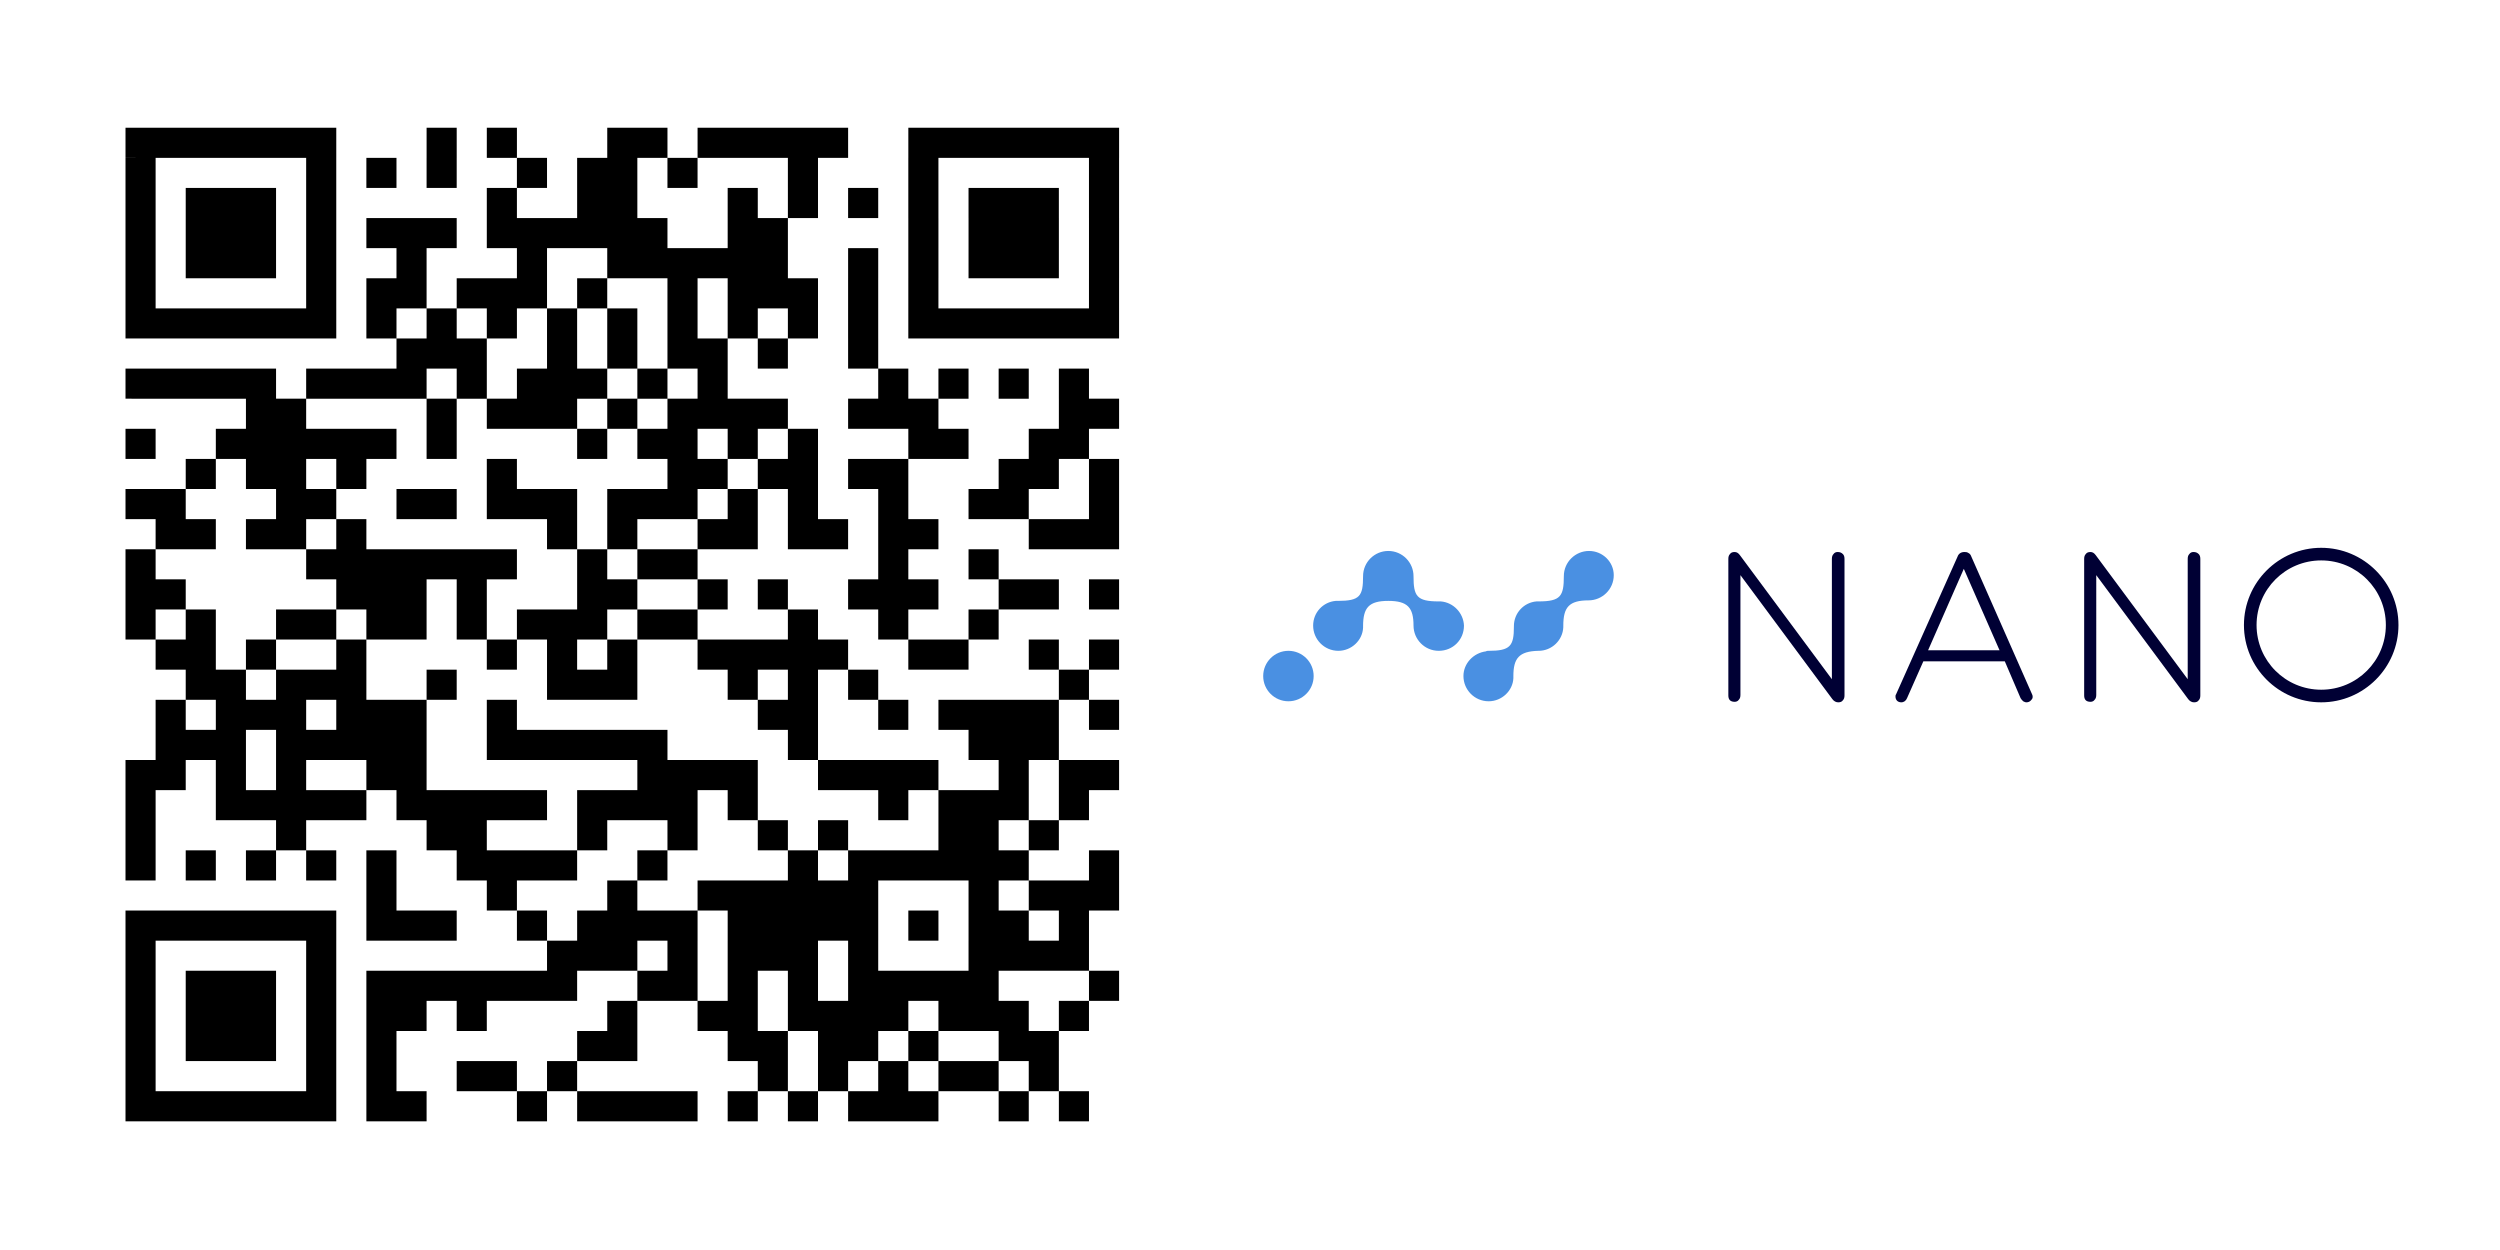 <?xml version="1.0" encoding="UTF-8" standalone="no"?>
<!-- Created with Inkscape (http://www.inkscape.org/) -->

<svg
   xmlns:dc="http://purl.org/dc/elements/1.1/"
   xmlns:cc="http://creativecommons.org/ns#"
   xmlns:rdf="http://www.w3.org/1999/02/22-rdf-syntax-ns#"
   xmlns:svg="http://www.w3.org/2000/svg"
   xmlns="http://www.w3.org/2000/svg"
   xmlns:sodipodi="http://sodipodi.sourceforge.net/DTD/sodipodi-0.dtd"
   xmlns:inkscape="http://www.inkscape.org/namespaces/inkscape"
   width="720"
   height="360"
   viewBox="0 0 190.5 95.25"
   version="1.1"
   id="svg204"
   inkscape:version="0.92.3 (d244b95, 2018-08-02)"
   sodipodi:docname="abit-donations-nano.svg">
  <rect x="0" y="0" width="190.5" height="95.25" fill="#333333" stroke="none"/>
  <defs
     id="defs198" />
  <sodipodi:namedview
     id="base"
     pagecolor="#ffffff"
     bordercolor="#666666"
     borderopacity="1.0"
     inkscape:pageopacity="0.0"
     inkscape:pageshadow="2"
     inkscape:zoom="1.0748023"
     inkscape:cx="425.13534"
     inkscape:cy="190.69562"
     inkscape:document-units="mm"
     inkscape:current-layer="layer1"
     showgrid="false"
     fit-margin-top="0"
     fit-margin-left="0"
     fit-margin-right="0"
     fit-margin-bottom="0"
     inkscape:window-width="1861"
     inkscape:window-height="1025"
     inkscape:window-x="59"
     inkscape:window-y="27"
     inkscape:window-maximized="1"
     units="px" />
  <g
     inkscape:label="Layer 1"
     inkscape:groupmode="layer"
     id="layer1"
     transform="translate(14.363,-142.03)">
    <g
       id="g29"
       transform="matrix(0.75,0,0,0.75,-3.591,59.32)">
      <rect
         style="fill:#ffffff;stroke-width:0.275"
         y="110.28"
         x="-14.363"
         height="127"
         width="254"
         id="rect17" />
      <g
         transform="matrix(0.534,0,0,0.534,113.978,165.937)"
         id="g428">
        <circle
           style="fill:#4a90e2"
           class="st0"
           cx="4.8"
           cy="24.4"
           r="4.8"
           id="circle408" />
        <path
           style="fill:#4a90e2"
           inkscape:connector-curvature="0"
           class="st0"
           d="m 62,0.6 c -2.6,0 -4.8,2.1 -4.8,4.8 0,3.8 -0.6,4.8 -4.8,4.8 H 52 c -2.4,0.2 -4.3,2.2 -4.3,4.7 V 15 c 0,3.7 -0.7,4.6 -4.8,4.6 -0.2,0 -0.4,0 -0.5,0.1 -2.4,0.3 -4.3,2.3 -4.3,4.7 0,2.6 2.1,4.8 4.8,4.8 2.5,0 4.6,-2 4.7,-4.4 v -0.4 c 0,-3.4 1.1,-4.7 4.7,-4.8 h 0.1 c 2.5,0 4.6,-2 4.7,-4.5 v -0.3 c 0,-3.5 1.1,-4.8 4.8,-4.8 2.6,0 4.8,-2.1 4.8,-4.8 0,-2.5 -2.1,-4.6 -4.7,-4.6 z m -28.2,9.6 h -0.4 c -4.2,0 -4.8,-1 -4.8,-4.8 0,-2.6 -2.1,-4.8 -4.8,-4.8 -2.6,0 -4.8,2.1 -4.8,4.8 0,3.8 -0.6,4.7 -4.8,4.7 h -0.4 c -2.4,0.2 -4.3,2.2 -4.3,4.7 0,2.6 2.1,4.8 4.8,4.8 2.5,0 4.6,-2 4.7,-4.4 v -0.3 c 0,-3.5 1.1,-4.8 4.8,-4.8 3.7,0 4.8,1.3 4.8,4.7 0,2.6 2.1,4.8 4.8,4.8 2.7,0 4.8,-2.1 4.8,-4.8 -0.1,-2.4 -2,-4.4 -4.4,-4.6 z"
           id="path410" />
        <g
           id="g414">
          <path
             style="fill:#000034"
             inkscape:connector-curvature="0"
             class="st1"
             d="m 109.3,0.8 c -0.3,0 -0.6,0.1 -0.8,0.4 -0.2,0.2 -0.3,0.5 -0.3,0.9 V 25 L 90.7,1.4 C 90.4,1 90.1,0.8 89.7,0.8 89.3,0.8 89,0.9 88.8,1.2 88.6,1.4 88.5,1.7 88.5,2.1 v 26 c 0,0.4 0.1,0.7 0.3,0.9 0.2,0.2 0.5,0.3 0.9,0.3 0.3,0 0.6,-0.1 0.8,-0.4 0.2,-0.2 0.3,-0.5 0.3,-0.9 V 5.2 l 17.5,23.6 c 0.3,0.4 0.7,0.6 1.1,0.6 0.4,0 0.7,-0.1 0.9,-0.4 0.2,-0.2 0.3,-0.5 0.3,-0.9 v -26 c 0,-0.4 -0.1,-0.7 -0.3,-0.9 -0.3,-0.3 -0.6,-0.4 -1,-0.4 z m 92,-0.8 c -8.1,0 -14.7,6.6 -14.7,14.7 0,8.1 6.6,14.7 14.7,14.7 8.1,0 14.7,-6.6 14.7,-14.7 C 216,6.6 209.4,0 201.3,0 Z m 0,27 C 194.5,27 189,21.5 189,14.7 c 0,-6.8 5.5,-12.3 12.3,-12.3 6.8,0 12.3,5.5 12.3,12.3 0,6.8 -5.5,12.3 -12.3,12.3 z M 177,0.8 c -0.3,0 -0.6,0.1 -0.8,0.4 -0.2,0.2 -0.3,0.5 -0.3,0.9 V 25 L 158.4,1.4 c -0.3,-0.4 -0.6,-0.6 -1,-0.6 -0.4,0 -0.7,0.1 -0.9,0.4 -0.2,0.2 -0.3,0.5 -0.3,0.9 v 26 c 0,0.4 0.1,0.7 0.3,0.9 0.2,0.2 0.5,0.3 0.9,0.3 0.3,0 0.6,-0.1 0.8,-0.4 0.2,-0.2 0.3,-0.5 0.3,-0.9 V 5.2 L 176,28.8 c 0.3,0.4 0.7,0.6 1.1,0.6 0.4,0 0.7,-0.1 0.9,-0.4 0.2,-0.2 0.3,-0.5 0.3,-0.9 v -26 c 0,-0.4 -0.1,-0.7 -0.3,-0.9 -0.3,-0.3 -0.6,-0.4 -1,-0.4 z m -42.3,0.8 c -0.1,-0.3 -0.3,-0.5 -0.5,-0.6 -0.3,-0.2 -0.5,-0.2 -0.8,-0.2 -0.6,0 -1.1,0.3 -1.3,0.9 l -11.7,26.2 c -0.1,0.1 -0.1,0.3 -0.1,0.4 0,0.3 0.1,0.6 0.3,0.8 0.2,0.2 0.5,0.3 0.8,0.3 0.5,0 0.9,-0.3 1.1,-0.8 l 3.1,-7 h 15.5 l 3,7 c 0.1,0.2 0.3,0.4 0.5,0.6 0.2,0.1 0.4,0.2 0.6,0.2 0.3,0 0.6,-0.1 0.8,-0.3 0.2,-0.2 0.4,-0.4 0.4,-0.7 0,-0.2 0,-0.3 -0.1,-0.5 z m -8.2,17.9 6.8,-15.5 6.8,15.5 z"
             id="path412" />
        </g>
      </g>
      <g
         transform="matrix(0.437,0,0,0.437,-4.67,120.198)"
         id="g505">
        <rect
           style="fill:#ffffff;fill-opacity:1"
           x="0"
           y="0"
           width="245"
           height="245"
           id="rect489" />
        <g
           id="elements">
          <path
             inkscape:connector-curvature="0"
             style="fill:#000000"
             d="m 7,7 h 7 v 7 H 7 Z m 7,0 h 7 v 7 h -7 z m 7,0 h 7 v 7 h -7 z m 7,0 h 7 v 7 h -7 z m 7,0 h 7 v 7 h -7 z m 7,0 h 7 v 7 h -7 z m 7,0 h 7 v 7 h -7 z m 28,0 h 7 v 7 h -7 z m 14,0 h 7 v 7 h -7 z m 28,0 h 7 v 7 h -7 z m 7,0 h 7 v 7 h -7 z m 14,0 h 7 v 7 h -7 z m 7,0 h 7 v 7 h -7 z m 7,0 h 7 v 7 h -7 z m 7,0 h 7 v 7 h -7 z m 7,0 h 7 v 7 h -7 z m 21,0 h 7 v 7 h -7 z m 7,0 h 7 v 7 h -7 z m 7,0 h 7 v 7 h -7 z m 7,0 h 7 v 7 h -7 z m 7,0 h 7 v 7 h -7 z m 7,0 h 7 v 7 h -7 z m 7,0 h 7 v 7 h -7 z M 7,14 h 7 v 7 H 7 Z m 42,0 h 7 v 7 h -7 z m 14,0 h 7 v 7 h -7 z m 14,0 h 7 v 7 h -7 z m 21,0 h 7 v 7 h -7 z m 14,0 h 7 v 7 h -7 z m 7,0 h 7 v 7 h -7 z m 14,0 h 7 v 7 h -7 z m 28,0 h 7 v 7 h -7 z m 28,0 h 7 v 7 h -7 z m 42,0 h 7 v 7 h -7 z M 7,21 h 7 v 7 H 7 Z m 14,0 h 7 v 7 h -7 z m 7,0 h 7 v 7 h -7 z m 7,0 h 7 v 7 h -7 z m 14,0 h 7 v 7 h -7 z m 42,0 h 7 v 7 h -7 z m 21,0 h 7 v 7 h -7 z m 7,0 h 7 v 7 h -7 z m 28,0 h 7 v 7 h -7 z m 14,0 h 7 v 7 h -7 z m 14,0 h 7 v 7 h -7 z m 14,0 h 7 v 7 h -7 z m 14,0 h 7 v 7 h -7 z m 7,0 h 7 v 7 h -7 z m 7,0 h 7 v 7 h -7 z m 14,0 h 7 v 7 h -7 z M 7,28 h 7 v 7 H 7 Z m 14,0 h 7 v 7 h -7 z m 7,0 h 7 v 7 h -7 z m 7,0 h 7 v 7 h -7 z m 14,0 h 7 v 7 h -7 z m 14,0 h 7 v 7 h -7 z m 7,0 h 7 v 7 h -7 z m 7,0 h 7 v 7 h -7 z m 14,0 h 7 v 7 h -7 z m 7,0 h 7 v 7 h -7 z m 7,0 h 7 v 7 h -7 z m 7,0 h 7 v 7 h -7 z m 7,0 h 7 v 7 h -7 z m 7,0 h 7 v 7 h -7 z m 21,0 h 7 v 7 h -7 z m 7,0 h 7 v 7 h -7 z m 35,0 h 7 v 7 h -7 z m 14,0 h 7 v 7 h -7 z m 7,0 h 7 v 7 h -7 z m 7,0 h 7 v 7 h -7 z m 14,0 h 7 v 7 h -7 z M 7,35 h 7 v 7 H 7 Z m 14,0 h 7 v 7 h -7 z m 7,0 h 7 v 7 h -7 z m 7,0 h 7 v 7 h -7 z m 14,0 h 7 v 7 h -7 z m 21,0 h 7 v 7 h -7 z m 28,0 h 7 v 7 h -7 z m 21,0 h 7 v 7 h -7 z m 7,0 h 7 v 7 h -7 z m 7,0 h 7 v 7 h -7 z m 7,0 h 7 v 7 h -7 z m 7,0 h 7 v 7 h -7 z m 7,0 h 7 v 7 h -7 z m 21,0 h 7 v 7 h -7 z m 14,0 h 7 v 7 h -7 z m 14,0 h 7 v 7 h -7 z m 7,0 h 7 v 7 h -7 z m 7,0 h 7 v 7 h -7 z m 14,0 h 7 v 7 h -7 z M 7,42 h 7 v 7 H 7 Z m 42,0 h 7 v 7 h -7 z m 14,0 h 7 v 7 h -7 z m 7,0 h 7 v 7 h -7 z m 14,0 h 7 v 7 h -7 z m 7,0 h 7 v 7 h -7 z m 7,0 h 7 v 7 h -7 z m 14,0 h 7 v 7 h -7 z m 21,0 h 7 v 7 h -7 z m 14,0 h 7 v 7 h -7 z m 7,0 h 7 v 7 h -7 z m 7,0 h 7 v 7 h -7 z m 14,0 h 7 v 7 h -7 z m 14,0 h 7 v 7 h -7 z m 42,0 h 7 v 7 h -7 z M 7,49 h 7 v 7 H 7 Z m 7,0 h 7 v 7 h -7 z m 7,0 h 7 v 7 h -7 z m 7,0 h 7 v 7 h -7 z m 7,0 h 7 v 7 h -7 z m 7,0 h 7 v 7 h -7 z m 7,0 h 7 v 7 h -7 z m 14,0 h 7 v 7 h -7 z m 14,0 h 7 v 7 h -7 z m 14,0 h 7 v 7 h -7 z m 14,0 h 7 v 7 h -7 z m 14,0 h 7 v 7 h -7 z m 14,0 h 7 v 7 h -7 z m 14,0 h 7 v 7 h -7 z m 14,0 h 7 v 7 h -7 z m 14,0 h 7 v 7 h -7 z m 14,0 h 7 v 7 h -7 z m 7,0 h 7 v 7 h -7 z m 7,0 h 7 v 7 h -7 z m 7,0 h 7 v 7 h -7 z m 7,0 h 7 v 7 h -7 z m 7,0 h 7 v 7 h -7 z m 7,0 h 7 v 7 h -7 z M 70,56 h 7 v 7 h -7 z m 7,0 h 7 v 7 h -7 z m 7,0 h 7 v 7 h -7 z m 21,0 h 7 v 7 h -7 z m 14,0 h 7 v 7 h -7 z m 14,0 h 7 v 7 h -7 z m 7,0 h 7 v 7 h -7 z m 14,0 h 7 v 7 h -7 z m 21,0 h 7 v 7 h -7 z M 7,63 h 7 v 7 H 7 Z m 7,0 h 7 v 7 h -7 z m 7,0 h 7 v 7 h -7 z m 7,0 h 7 v 7 h -7 z m 7,0 h 7 v 7 h -7 z m 14,0 h 7 v 7 h -7 z m 7,0 h 7 v 7 h -7 z m 7,0 h 7 v 7 h -7 z m 7,0 h 7 v 7 h -7 z m 14,0 h 7 v 7 h -7 z m 14,0 h 7 v 7 h -7 z m 7,0 h 7 v 7 h -7 z m 7,0 h 7 v 7 h -7 z m 14,0 h 7 v 7 h -7 z m 14,0 h 7 v 7 h -7 z m 42,0 h 7 v 7 h -7 z m 14,0 h 7 v 7 h -7 z m 14,0 h 7 v 7 h -7 z m 14,0 h 7 v 7 h -7 z M 35,70 h 7 v 7 h -7 z m 7,0 h 7 v 7 h -7 z m 35,0 h 7 v 7 h -7 z m 14,0 h 7 v 7 h -7 z m 7,0 h 7 v 7 h -7 z m 7,0 h 7 v 7 h -7 z m 14,0 h 7 v 7 h -7 z m 14,0 h 7 v 7 h -7 z m 7,0 h 7 v 7 h -7 z m 7,0 h 7 v 7 h -7 z m 7,0 h 7 v 7 h -7 z m 21,0 h 7 v 7 h -7 z m 7,0 h 7 v 7 h -7 z m 7,0 h 7 v 7 h -7 z m 35,0 h 7 v 7 h -7 z m 7,0 h 7 v 7 h -7 z M 7,77 h 7 v 7 H 7 Z m 21,0 h 7 v 7 h -7 z m 7,0 h 7 v 7 h -7 z m 7,0 h 7 v 7 h -7 z m 7,0 h 7 v 7 h -7 z m 7,0 h 7 v 7 h -7 z m 7,0 h 7 v 7 h -7 z m 14,0 h 7 v 7 h -7 z m 35,0 h 7 v 7 h -7 z m 14,0 h 7 v 7 h -7 z m 7,0 h 7 v 7 h -7 z m 14,0 h 7 v 7 h -7 z m 14,0 h 7 v 7 h -7 z m 28,0 h 7 v 7 h -7 z m 7,0 h 7 v 7 h -7 z m 21,0 h 7 v 7 h -7 z m 7,0 h 7 v 7 h -7 z M 21,84 h 7 v 7 h -7 z m 14,0 h 7 v 7 h -7 z m 7,0 h 7 v 7 h -7 z m 14,0 h 7 v 7 h -7 z m 35,0 h 7 v 7 h -7 z m 42,0 h 7 v 7 h -7 z m 7,0 h 7 v 7 h -7 z m 14,0 h 7 v 7 h -7 z m 7,0 h 7 v 7 h -7 z m 14,0 h 7 v 7 h -7 z m 7,0 h 7 v 7 h -7 z m 28,0 h 7 v 7 h -7 z m 7,0 h 7 v 7 h -7 z m 14,0 h 7 v 7 h -7 z M 7,91 h 7 v 7 H 7 Z m 7,0 h 7 v 7 h -7 z m 28,0 h 7 v 7 h -7 z m 7,0 h 7 v 7 h -7 z m 21,0 h 7 v 7 h -7 z m 7,0 h 7 v 7 h -7 z m 14,0 h 7 v 7 h -7 z m 7,0 h 7 v 7 h -7 z m 7,0 h 7 v 7 h -7 z m 14,0 h 7 v 7 h -7 z m 7,0 h 7 v 7 h -7 z m 7,0 h 7 v 7 h -7 z m 14,0 h 7 v 7 h -7 z m 14,0 h 7 v 7 h -7 z m 21,0 h 7 v 7 h -7 z m 21,0 h 7 v 7 h -7 z m 7,0 h 7 v 7 h -7 z m 21,0 h 7 v 7 h -7 z M 14,98 h 7 v 7 h -7 z m 7,0 h 7 v 7 h -7 z m 14,0 h 7 v 7 h -7 z m 7,0 h 7 v 7 h -7 z m 14,0 h 7 v 7 h -7 z m 49,0 h 7 v 7 h -7 z m 14,0 h 7 v 7 h -7 z m 21,0 h 7 v 7 h -7 z m 7,0 h 7 v 7 h -7 z m 14,0 h 7 v 7 h -7 z m 7,0 h 7 v 7 h -7 z m 14,0 h 7 v 7 h -7 z m 7,0 h 7 v 7 h -7 z m 28,0 h 7 v 7 h -7 z m 7,0 h 7 v 7 h -7 z m 7,0 h 7 v 7 h -7 z M 7,105 h 7 v 7 H 7 Z m 42,0 h 7 v 7 h -7 z m 7,0 h 7 v 7 h -7 z m 7,0 h 7 v 7 h -7 z m 7,0 h 7 v 7 h -7 z m 7,0 h 7 v 7 h -7 z m 7,0 h 7 v 7 h -7 z m 7,0 h 7 v 7 h -7 z m 21,0 h 7 v 7 h -7 z m 14,0 h 7 v 7 h -7 z m 7,0 h 7 v 7 h -7 z m 49,0 h 7 v 7 h -7 z m 21,0 h 7 v 7 h -7 z M 7,112 h 7 v 7 H 7 Z m 7,0 h 7 v 7 h -7 z m 42,0 h 7 v 7 h -7 z m 7,0 h 7 v 7 h -7 z m 7,0 h 7 v 7 h -7 z m 14,0 h 7 v 7 h -7 z m 28,0 h 7 v 7 h -7 z m 7,0 h 7 v 7 h -7 z m 21,0 h 7 v 7 h -7 z m 14,0 h 7 v 7 h -7 z m 21,0 h 7 v 7 h -7 z m 7,0 h 7 v 7 h -7 z m 7,0 h 7 v 7 h -7 z m 21,0 h 7 v 7 h -7 z m 7,0 h 7 v 7 h -7 z m 14,0 h 7 v 7 h -7 z M 7,119 h 7 v 7 H 7 Z m 14,0 h 7 v 7 h -7 z m 21,0 h 7 v 7 h -7 z m 7,0 h 7 v 7 h -7 z m 14,0 h 7 v 7 h -7 z m 7,0 h 7 v 7 h -7 z m 14,0 h 7 v 7 h -7 z m 14,0 h 7 v 7 h -7 z m 7,0 h 7 v 7 h -7 z m 7,0 h 7 v 7 h -7 z m 14,0 h 7 v 7 h -7 z m 7,0 h 7 v 7 h -7 z m 28,0 h 7 v 7 h -7 z m 21,0 h 7 v 7 h -7 z m 21,0 h 7 v 7 h -7 z m -189,7 h 7 v 7 h -7 z m 7,0 h 7 v 7 h -7 z m 14,0 h 7 v 7 h -7 z m 21,0 h 7 v 7 h -7 z m 35,0 h 7 v 7 h -7 z m 14,0 h 7 v 7 h -7 z m 14,0 h 7 v 7 h -7 z m 21,0 h 7 v 7 h -7 z m 7,0 h 7 v 7 h -7 z m 7,0 h 7 v 7 h -7 z m 7,0 h 7 v 7 h -7 z m 7,0 h 7 v 7 h -7 z m 21,0 h 7 v 7 h -7 z m 7,0 h 7 v 7 h -7 z m 21,0 h 7 v 7 h -7 z m 14,0 h 7 v 7 h -7 z m -210,7 h 7 v 7 h -7 z m 7,0 h 7 v 7 h -7 z m 14,0 h 7 v 7 h -7 z m 7,0 h 7 v 7 h -7 z m 7,0 h 7 v 7 h -7 z m 21,0 h 7 v 7 h -7 z m 28,0 h 7 v 7 h -7 z m 7,0 h 7 v 7 h -7 z m 7,0 h 7 v 7 h -7 z m 28,0 h 7 v 7 h -7 z m 14,0 h 7 v 7 h -7 z m 14,0 h 7 v 7 h -7 z m 49,0 h 7 v 7 h -7 z m -210,7 h 7 v 7 h -7 z m 14,0 h 7 v 7 h -7 z m 7,0 h 7 v 7 h -7 z m 7,0 h 7 v 7 h -7 z m 14,0 h 7 v 7 h -7 z m 7,0 h 7 v 7 h -7 z m 7,0 h 7 v 7 h -7 z m 21,0 h 7 v 7 h -7 z m 63,0 h 7 v 7 h -7 z m 7,0 h 7 v 7 h -7 z m 21,0 h 7 v 7 h -7 z m 14,0 h 7 v 7 h -7 z m 7,0 h 7 v 7 h -7 z m 7,0 h 7 v 7 h -7 z m 7,0 h 7 v 7 h -7 z m 14,0 h 7 v 7 h -7 z m -217,7 h 7 v 7 h -7 z m 7,0 h 7 v 7 h -7 z m 7,0 h 7 v 7 h -7 z m 14,0 h 7 v 7 h -7 z m 7,0 h 7 v 7 h -7 z m 7,0 h 7 v 7 h -7 z m 7,0 h 7 v 7 h -7 z m 7,0 h 7 v 7 h -7 z m 21,0 h 7 v 7 h -7 z m 7,0 h 7 v 7 h -7 z m 7,0 h 7 v 7 h -7 z m 7,0 h 7 v 7 h -7 z m 7,0 h 7 v 7 h -7 z m 7,0 h 7 v 7 h -7 z m 35,0 h 7 v 7 h -7 z m 42,0 h 7 v 7 h -7 z m 7,0 h 7 v 7 h -7 z m 7,0 h 7 v 7 h -7 z M 7,154 h 7 v 7 H 7 Z m 7,0 h 7 v 7 h -7 z m 14,0 h 7 v 7 h -7 z m 14,0 h 7 v 7 h -7 z m 21,0 h 7 v 7 h -7 z m 7,0 h 7 v 7 h -7 z m 56,0 h 7 v 7 h -7 z m 7,0 h 7 v 7 h -7 z m 7,0 h 7 v 7 h -7 z m 7,0 h 7 v 7 h -7 z m 21,0 h 7 v 7 h -7 z m 7,0 h 7 v 7 h -7 z m 7,0 h 7 v 7 h -7 z m 7,0 h 7 v 7 h -7 z m 21,0 h 7 v 7 h -7 z m 14,0 h 7 v 7 h -7 z m 7,0 h 7 v 7 h -7 z M 7,161 h 7 v 7 H 7 Z m 21,0 h 7 v 7 h -7 z m 7,0 h 7 v 7 h -7 z m 7,0 h 7 v 7 h -7 z m 7,0 h 7 v 7 h -7 z m 7,0 h 7 v 7 h -7 z m 14,0 h 7 v 7 h -7 z m 7,0 h 7 v 7 h -7 z m 7,0 h 7 v 7 h -7 z m 7,0 h 7 v 7 h -7 z m 7,0 h 7 v 7 h -7 z m 14,0 h 7 v 7 h -7 z m 7,0 h 7 v 7 h -7 z m 7,0 h 7 v 7 h -7 z m 7,0 h 7 v 7 h -7 z m 14,0 h 7 v 7 h -7 z m 35,0 h 7 v 7 h -7 z m 14,0 h 7 v 7 h -7 z m 7,0 h 7 v 7 h -7 z m 7,0 h 7 v 7 h -7 z m 14,0 h 7 v 7 h -7 z M 7,168 h 7 v 7 H 7 Z m 35,0 h 7 v 7 h -7 z m 35,0 h 7 v 7 h -7 z m 7,0 h 7 v 7 h -7 z m 28,0 h 7 v 7 h -7 z m 21,0 h 7 v 7 h -7 z m 21,0 h 7 v 7 h -7 z m 14,0 h 7 v 7 h -7 z m 28,0 h 7 v 7 h -7 z m 7,0 h 7 v 7 h -7 z m 14,0 h 7 v 7 h -7 z M 7,175 h 7 v 7 H 7 Z m 14,0 h 7 v 7 h -7 z m 14,0 h 7 v 7 h -7 z m 14,0 h 7 v 7 h -7 z m 14,0 h 7 v 7 h -7 z m 21,0 h 7 v 7 h -7 z m 7,0 h 7 v 7 h -7 z m 7,0 h 7 v 7 h -7 z m 7,0 h 7 v 7 h -7 z m 21,0 h 7 v 7 h -7 z m 35,0 h 7 v 7 h -7 z m 14,0 h 7 v 7 h -7 z m 7,0 h 7 v 7 h -7 z m 7,0 h 7 v 7 h -7 z m 7,0 h 7 v 7 h -7 z m 7,0 h 7 v 7 h -7 z m 7,0 h 7 v 7 h -7 z m 21,0 h 7 v 7 h -7 z m -168,7 h 7 v 7 h -7 z m 28,0 h 7 v 7 h -7 z m 28,0 h 7 v 7 h -7 z m 21,0 h 7 v 7 h -7 z m 7,0 h 7 v 7 h -7 z m 7,0 h 7 v 7 h -7 z m 7,0 h 7 v 7 h -7 z m 7,0 h 7 v 7 h -7 z m 7,0 h 7 v 7 h -7 z m 28,0 h 7 v 7 h -7 z m 14,0 h 7 v 7 h -7 z m 7,0 h 7 v 7 h -7 z m 7,0 h 7 v 7 h -7 z M 7,189 h 7 v 7 H 7 Z m 7,0 h 7 v 7 h -7 z m 7,0 h 7 v 7 h -7 z m 7,0 h 7 v 7 h -7 z m 7,0 h 7 v 7 h -7 z m 7,0 h 7 v 7 h -7 z m 7,0 h 7 v 7 h -7 z m 14,0 h 7 v 7 h -7 z m 7,0 h 7 v 7 h -7 z m 7,0 h 7 v 7 h -7 z m 21,0 h 7 v 7 h -7 z m 14,0 h 7 v 7 h -7 z m 7,0 h 7 v 7 h -7 z m 7,0 h 7 v 7 h -7 z m 7,0 h 7 v 7 h -7 z m 14,0 h 7 v 7 h -7 z m 7,0 h 7 v 7 h -7 z m 7,0 h 7 v 7 h -7 z m 7,0 h 7 v 7 h -7 z m 7,0 h 7 v 7 h -7 z m 14,0 h 7 v 7 h -7 z m 14,0 h 7 v 7 h -7 z m 7,0 h 7 v 7 h -7 z m 14,0 h 7 v 7 h -7 z M 7,196 h 7 v 7 H 7 Z m 42,0 h 7 v 7 h -7 z m 56,0 h 7 v 7 h -7 z m 7,0 h 7 v 7 h -7 z m 7,0 h 7 v 7 h -7 z m 14,0 h 7 v 7 h -7 z m 14,0 h 7 v 7 h -7 z m 7,0 h 7 v 7 h -7 z m 7,0 h 7 v 7 h -7 z m 14,0 h 7 v 7 h -7 z m 28,0 h 7 v 7 h -7 z m 7,0 h 7 v 7 h -7 z m 7,0 h 7 v 7 h -7 z m 7,0 h 7 v 7 h -7 z M 7,203 h 7 v 7 H 7 Z m 14,0 h 7 v 7 h -7 z m 7,0 h 7 v 7 h -7 z m 7,0 h 7 v 7 h -7 z m 14,0 h 7 v 7 h -7 z m 14,0 h 7 v 7 h -7 z m 7,0 h 7 v 7 h -7 z m 7,0 h 7 v 7 h -7 z m 7,0 h 7 v 7 h -7 z m 7,0 h 7 v 7 h -7 z m 7,0 h 7 v 7 h -7 z m 7,0 h 7 v 7 h -7 z m 21,0 h 7 v 7 h -7 z m 7,0 h 7 v 7 h -7 z m 14,0 h 7 v 7 h -7 z m 14,0 h 7 v 7 h -7 z m 14,0 h 7 v 7 h -7 z m 7,0 h 7 v 7 h -7 z m 7,0 h 7 v 7 h -7 z m 7,0 h 7 v 7 h -7 z m 7,0 h 7 v 7 h -7 z m 28,0 h 7 v 7 h -7 z M 7,210 h 7 v 7 H 7 Z m 14,0 h 7 v 7 h -7 z m 7,0 h 7 v 7 h -7 z m 7,0 h 7 v 7 h -7 z m 14,0 h 7 v 7 h -7 z m 14,0 h 7 v 7 h -7 z m 7,0 h 7 v 7 h -7 z m 14,0 h 7 v 7 h -7 z m 35,0 h 7 v 7 h -7 z m 21,0 h 7 v 7 h -7 z m 7,0 h 7 v 7 h -7 z m 14,0 h 7 v 7 h -7 z m 7,0 h 7 v 7 h -7 z m 7,0 h 7 v 7 h -7 z m 7,0 h 7 v 7 h -7 z m 14,0 h 7 v 7 h -7 z m 7,0 h 7 v 7 h -7 z m 7,0 h 7 v 7 h -7 z m 14,0 h 7 v 7 h -7 z M 7,217 h 7 v 7 H 7 Z m 14,0 h 7 v 7 h -7 z m 7,0 h 7 v 7 h -7 z m 7,0 h 7 v 7 h -7 z m 14,0 h 7 v 7 h -7 z m 14,0 h 7 v 7 h -7 z m 49,0 h 7 v 7 h -7 z m 7,0 h 7 v 7 h -7 z m 28,0 h 7 v 7 h -7 z m 7,0 h 7 v 7 h -7 z m 14,0 h 7 v 7 h -7 z m 7,0 h 7 v 7 h -7 z m 14,0 h 7 v 7 h -7 z m 21,0 h 7 v 7 h -7 z m 7,0 h 7 v 7 h -7 z M 7,224 h 7 v 7 H 7 Z m 42,0 h 7 v 7 h -7 z m 14,0 h 7 v 7 h -7 z m 21,0 h 7 v 7 h -7 z m 7,0 h 7 v 7 h -7 z m 14,0 h 7 v 7 h -7 z m 49,0 h 7 v 7 h -7 z m 14,0 h 7 v 7 h -7 z m 14,0 h 7 v 7 h -7 z m 14,0 h 7 v 7 h -7 z m 7,0 h 7 v 7 h -7 z m 14,0 h 7 v 7 h -7 z M 7,231 h 7 v 7 H 7 Z m 7,0 h 7 v 7 h -7 z m 7,0 h 7 v 7 h -7 z m 7,0 h 7 v 7 h -7 z m 7,0 h 7 v 7 h -7 z m 7,0 h 7 v 7 h -7 z m 7,0 h 7 v 7 h -7 z m 14,0 h 7 v 7 h -7 z m 7,0 h 7 v 7 h -7 z m 28,0 h 7 v 7 h -7 z m 14,0 h 7 v 7 h -7 z m 7,0 h 7 v 7 h -7 z m 7,0 h 7 v 7 h -7 z m 7,0 h 7 v 7 h -7 z m 14,0 h 7 v 7 h -7 z m 14,0 h 7 v 7 h -7 z m 14,0 h 7 v 7 h -7 z m 7,0 h 7 v 7 h -7 z m 7,0 h 7 v 7 h -7 z m 21,0 h 7 v 7 h -7 z m 14,0 h 7 v 7 h -7 z"
             id="path491" />
        </g>
      </g>
    </g>
  </g>
  <style
     id="style406">.st0{fill:#4a90e2}.st1{fill:#000034}</style>
</svg>

